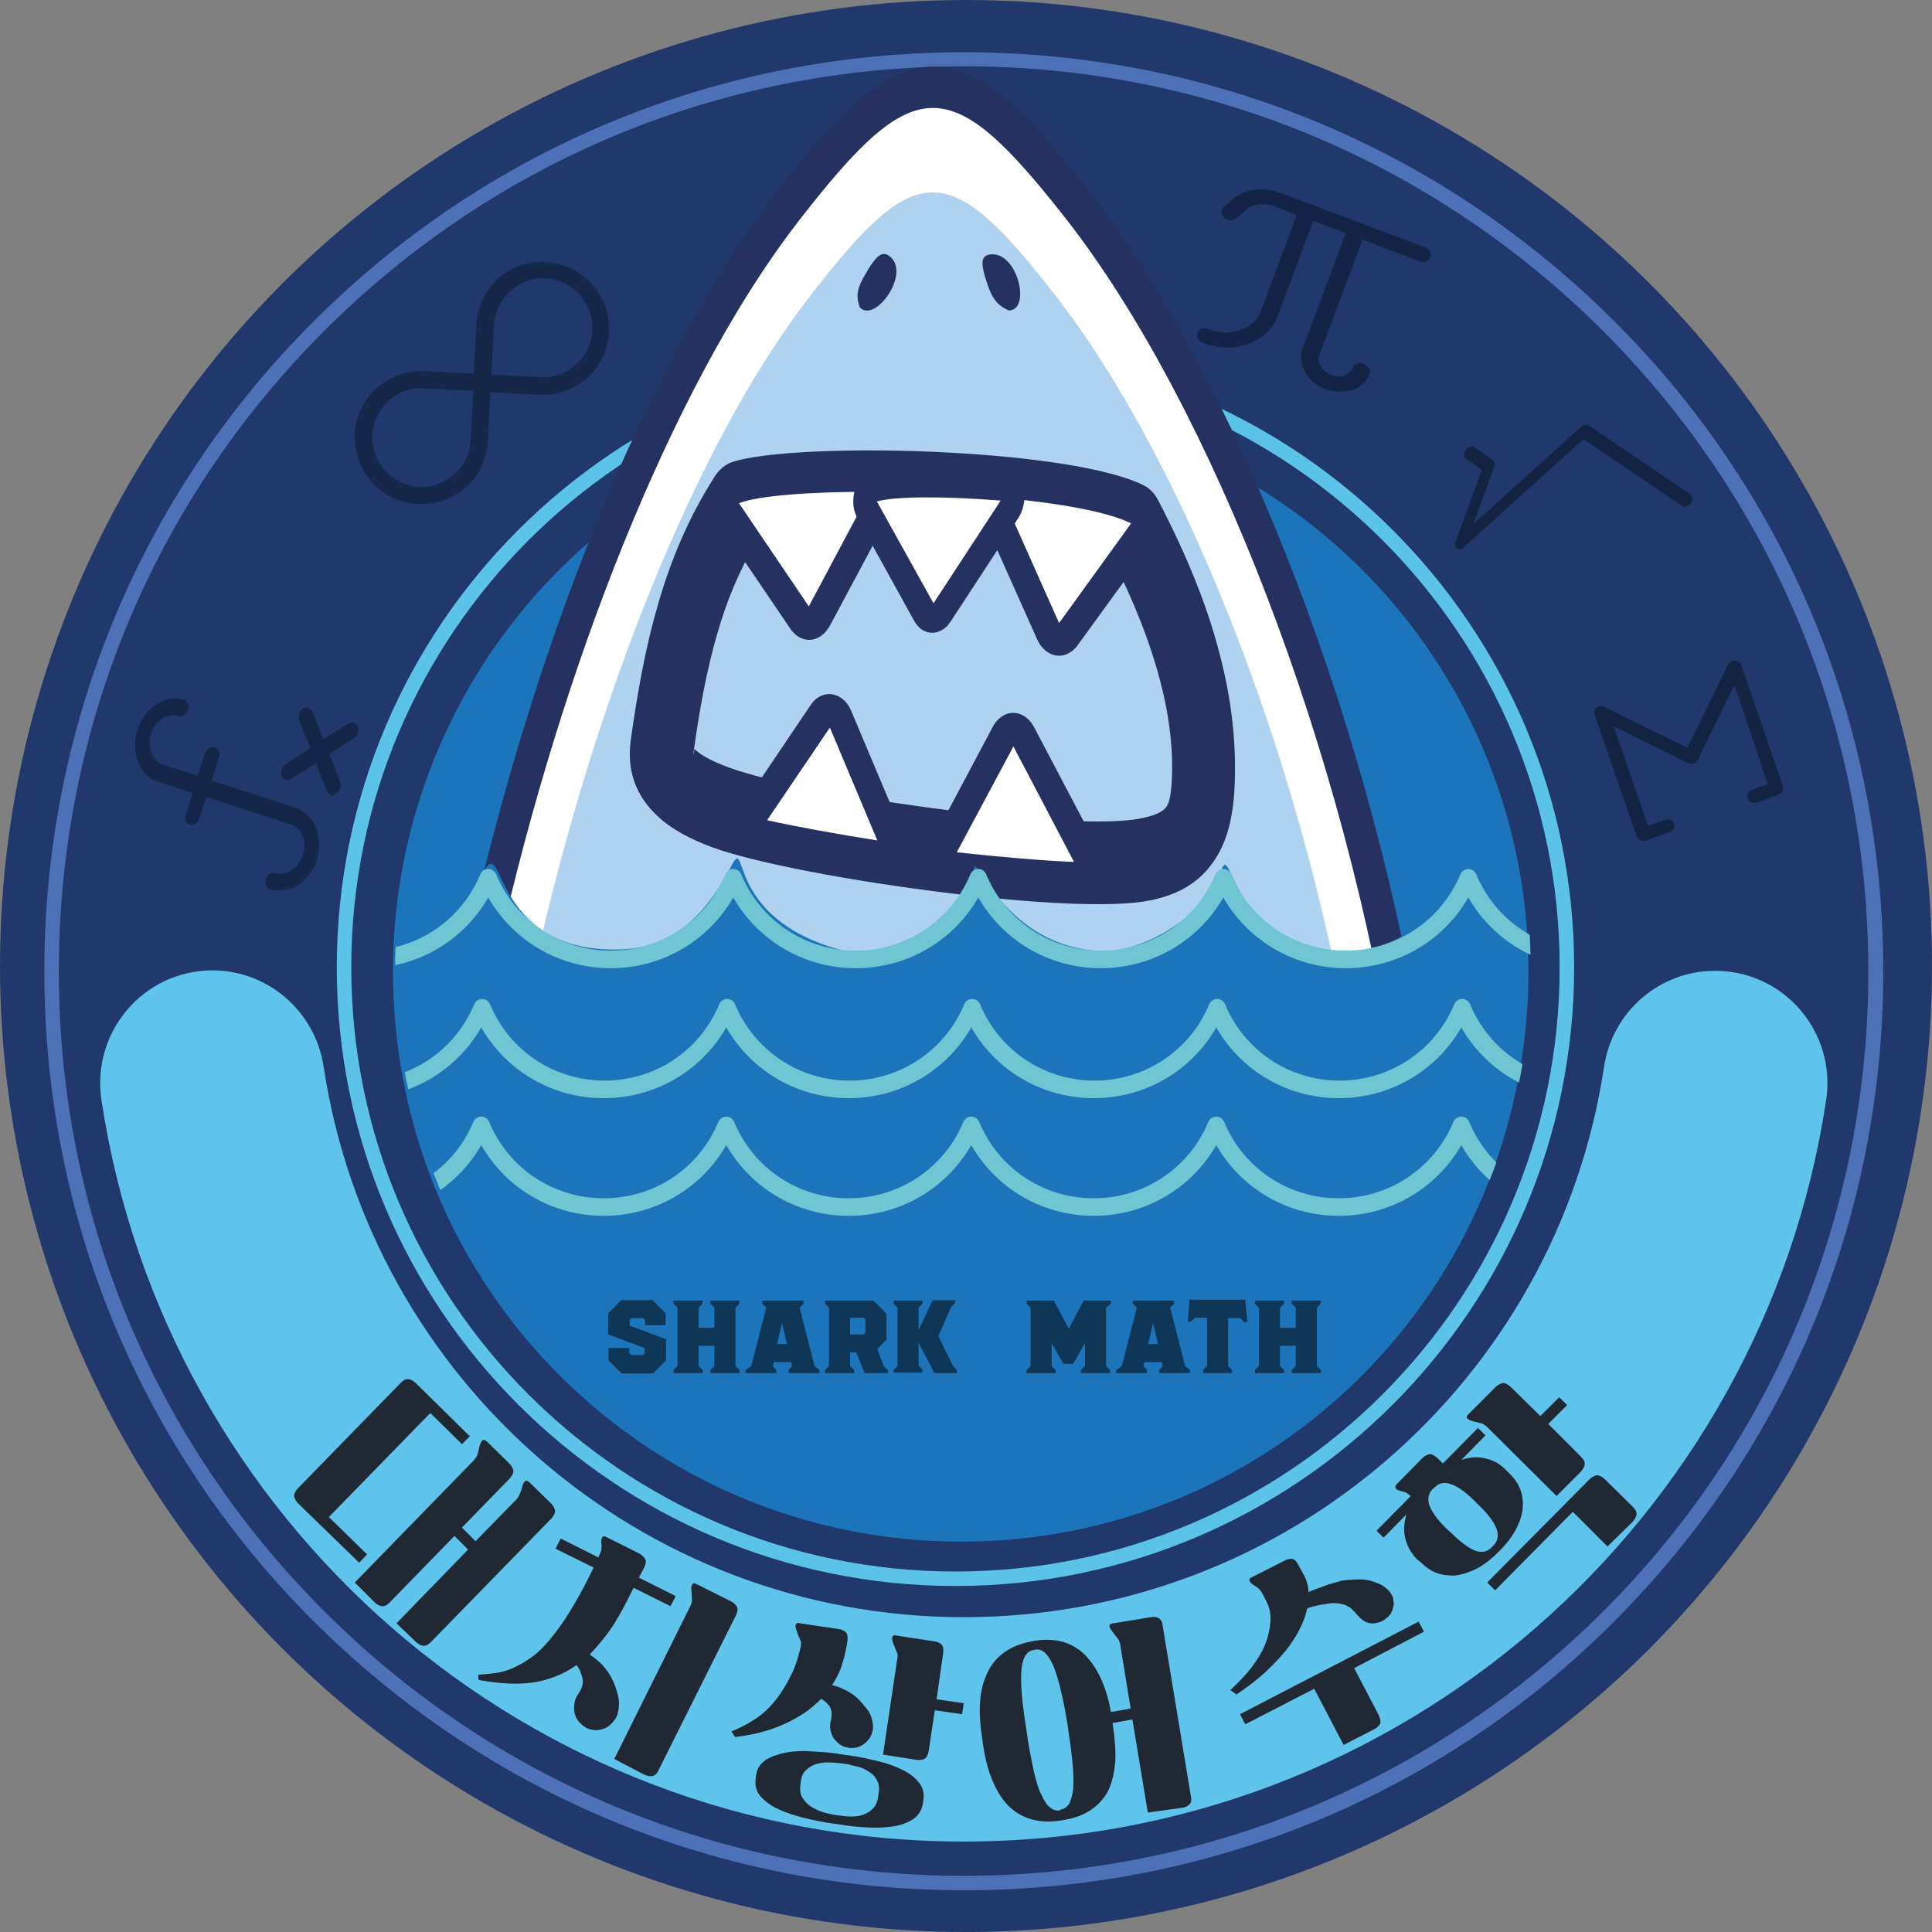 <?xml version="1.0" encoding="utf-8"?>
<!-- Generator: Adobe Illustrator 27.9.0, SVG Export Plug-In . SVG Version: 6.00 Build 0)  -->
<svg version="1.1" id="Layer_1" xmlns="http://www.w3.org/2000/svg" xmlns:xlink="http://www.w3.org/1999/xlink" x="0px" y="0px"
	 width="44px" height="44px" viewBox="0 0 44 44" style="enable-background:new 0 0 44 44;" xml:space="preserve">
<rect x="0" y="0" width="44" height="44" fill="#808080" stroke="none"/>
<style type="text/css">
	.st0{fill:#20386B;}
	.st1{fill:#1C75BB;}
	.st2{fill:#5FC4EB;}
	.st3{fill:#5CC3E8;}
	.st4{fill:#4C71B6;}
	.st5{fill:#202834;}
	.st6{opacity:0.32;}
	.st7{fill:#000001;}
	.st8{opacity:0.31;}
	.st9{opacity:0.35;}
	.st10{opacity:0.38;}
	.st11{fill:#253161;}
	.st12{fill-rule:evenodd;clip-rule:evenodd;fill:#FFFFFF;}
	.st13{fill-rule:evenodd;clip-rule:evenodd;fill:#AED2EF;}
	.st14{fill-rule:evenodd;clip-rule:evenodd;fill:#253161;}
	.st15{clip-path:url(#SVGID_00000110456571076833951480000014714718244569717396_);}
	.st16{fill:#6FC5D1;}
	.st17{clip-path:url(#SVGID_00000068644233920466509450000007110276737995007919_);}
	.st18{opacity:0.54;}
</style>
<g>
	<g>
		<circle class="st0" cx="22" cy="22" r="22"/>
	</g>
	<g>
		<circle class="st1" cx="21.88" cy="22.12" r="12.93"/>
	</g>
	<g>
		<path class="st2" d="M39.06,22.11c-1.27,0-2.34,0.93-2.53,2.19c-1.07,7.1-7.19,12.53-14.58,12.53S8.44,31.39,7.37,24.29
			c-0.19-1.25-1.26-2.19-2.53-2.19l0,0c-1.57,0-2.76,1.4-2.53,2.95c1.44,9.56,9.68,16.89,19.64,16.89s18.2-7.33,19.64-16.89
			C41.82,23.5,40.63,22.11,39.06,22.11L39.06,22.11z"/>
	</g>
	<g>
		<g>
			<path class="st3" d="M21.76,36.12c-7.77,0-14.09-6.32-14.09-14.09S13.99,7.94,21.76,7.94s14.09,6.32,14.09,14.09
				S29.53,36.12,21.76,36.12z M21.76,8.27c-7.58,0-13.76,6.17-13.76,13.76s6.17,13.76,13.76,13.76s13.76-6.17,13.76-13.76
				S29.35,8.27,21.76,8.27z"/>
		</g>
	</g>
	<g>
		<g>
			<path class="st4" d="M21.95,43.05c-5.59,0-10.85-2.18-14.81-6.13s-6.13-9.21-6.13-14.8S3.19,11.27,7.14,7.32
				s9.21-6.13,14.81-6.13S32.8,3.36,36.76,7.31s6.13,9.21,6.13,14.81s-2.18,10.85-6.13,14.81S27.54,43.05,21.95,43.05z M21.95,1.51
				c-5.51,0-10.68,2.14-14.57,6.03c-3.89,3.89-6.04,9.07-6.04,14.58S3.49,32.8,7.38,36.69c3.89,3.89,9.07,6.03,14.57,6.03
				s10.68-2.15,14.57-6.03c3.89-3.89,6.03-9.07,6.03-14.57c0-5.51-2.15-10.68-6.03-14.57C32.63,3.66,27.46,1.51,21.95,1.51z"/>
		</g>
	</g>
	<g>
		<path class="st5" d="M9.12,31.5c0.07-0.07,0.13-0.1,0.19-0.09c0.06,0.01,0.1,0.04,0.15,0.08l1.24,1.22l-0.18,0.18L9.8,32.18
			l-2.31,2.37l0.87,0.85l-0.18,0.19l-1.39-1.35c-0.04-0.04-0.07-0.09-0.09-0.15c-0.01-0.06,0.02-0.12,0.08-0.19L9.12,31.5z
			 M8.08,36.04l2.68-2.75c0.06-0.06,0.09-0.11,0.11-0.15c0.01-0.05,0.03-0.1,0.04-0.16c0.02-0.08,0.04-0.14,0.07-0.17
			c0.03-0.03,0.06-0.02,0.11,0.02l0.51,0.5c0.04,0.04,0.07,0.09,0.09,0.15c0.01,0.06-0.02,0.12-0.08,0.19l-1.09,1.12l0.31,0.31
			l0.87-0.89c0.06-0.06,0.1-0.1,0.12-0.15c0.02-0.04,0.04-0.09,0.06-0.15c0.02-0.08,0.04-0.14,0.07-0.17
			c0.03-0.03,0.06-0.02,0.11,0.02l0.49,0.48c0.04,0.04,0.07,0.09,0.09,0.15c0.01,0.06-0.02,0.12-0.08,0.19l-2.74,2.81
			c-0.07,0.07-0.13,0.1-0.19,0.09s-0.1-0.04-0.15-0.08l-0.45-0.43l1.63-1.68l-0.31-0.31l-1.47,1.51c-0.07,0.07-0.13,0.1-0.19,0.09
			c-0.06-0.01-0.1-0.04-0.15-0.08L8.08,36.04z"/>
		<path class="st5" d="M13.63,35.47l0.01-0.03c0.02-0.05,0.04-0.09,0.05-0.12c0.01-0.03,0.01-0.07,0.01-0.12
			c-0.01-0.08-0.01-0.14,0.01-0.18c0.02-0.04,0.06-0.04,0.11-0.01l0.74,0.37c0.05,0.03,0.1,0.07,0.13,0.12
			c0.03,0.05,0.02,0.12-0.02,0.2l-0.12,0.23l0.84,0.42l-0.12,0.23l-0.84-0.42l-0.13,0.26c-0.14,0.27-0.27,0.51-0.42,0.72
			c-0.14,0.2-0.3,0.38-0.45,0.54c0.09,0.06,0.19,0.14,0.29,0.24c0.09,0.1,0.17,0.21,0.23,0.34c0.06,0.12,0.1,0.25,0.13,0.38
			c0.03,0.13,0.02,0.27-0.02,0.41c-0.03,0.08-0.08,0.15-0.14,0.21s-0.13,0.1-0.2,0.12c-0.07,0.02-0.13,0.03-0.19,0.02
			c-0.07-0.01-0.13-0.02-0.18-0.05s-0.1-0.07-0.15-0.12c-0.04-0.05-0.08-0.1-0.1-0.17c-0.03-0.08-0.03-0.17-0.02-0.25
			c0.01-0.09,0.04-0.16,0.09-0.23c0.04-0.06,0.07-0.12,0.09-0.19c0.02-0.07,0.02-0.14-0.01-0.23c-0.01-0.03-0.03-0.07-0.04-0.11
			c-0.02-0.04-0.04-0.08-0.08-0.13c-0.31,0.22-0.65,0.35-1.01,0.4s-0.77,0.02-1.22-0.06l-0.01-0.12c0.14-0.01,0.27-0.02,0.41-0.04
			c0.13-0.02,0.27-0.06,0.4-0.12c0.13-0.06,0.27-0.14,0.41-0.24c0.14-0.1,0.28-0.24,0.42-0.41c0.14-0.17,0.29-0.37,0.43-0.6
			s0.31-0.52,0.47-0.85l0.09-0.18l-0.87-0.43l0.12-0.23L13.63,35.47z M13.99,40.06l1.71-3.44c0.04-0.07,0.06-0.13,0.06-0.18
			c0-0.05-0.01-0.1-0.01-0.17c-0.01-0.08-0.01-0.14,0.01-0.18c0.02-0.04,0.06-0.04,0.11-0.01l0.78,0.39
			c0.06,0.03,0.1,0.07,0.13,0.12c0.03,0.05,0.02,0.12-0.02,0.2L15,40.31c-0.04,0.09-0.09,0.13-0.15,0.14
			c-0.06,0.01-0.11-0.01-0.17-0.03L13.99,40.06z"/>
		<path class="st5" d="M19.28,37.49c-0.03,0.17-0.07,0.32-0.12,0.47c-0.05,0.15-0.13,0.29-0.21,0.42c0.09,0.02,0.19,0.05,0.28,0.1
			c0.09,0.04,0.19,0.1,0.27,0.17c0.09,0.08,0.17,0.18,0.25,0.28c0.08,0.1,0.12,0.23,0.13,0.36c0.01,0.08-0.01,0.16-0.04,0.23
			c-0.03,0.07-0.08,0.13-0.14,0.18c-0.05,0.04-0.1,0.07-0.16,0.09c-0.06,0.02-0.12,0.02-0.18,0.02c-0.06-0.01-0.12-0.02-0.18-0.05
			c-0.06-0.03-0.1-0.07-0.15-0.12c-0.06-0.06-0.09-0.13-0.11-0.21c-0.02-0.08-0.02-0.16,0-0.24c0.02-0.06,0.02-0.13,0.02-0.19
			c-0.01-0.07-0.03-0.13-0.09-0.19c-0.04-0.05-0.09-0.09-0.15-0.12c-0.23,0.24-0.5,0.42-0.83,0.57c-0.33,0.15-0.7,0.25-1.13,0.3
			l-0.08-0.13c0.23-0.09,0.45-0.21,0.65-0.36c0.2-0.15,0.38-0.36,0.54-0.62c0.04-0.06,0.07-0.12,0.11-0.19
			c0.03-0.07,0.07-0.13,0.1-0.2c0.03-0.07,0.06-0.15,0.09-0.24c0.03-0.09,0.05-0.18,0.08-0.29c0.02-0.08,0.02-0.14-0.01-0.19
			c-0.02-0.04-0.04-0.1-0.06-0.15c-0.03-0.08-0.05-0.14-0.04-0.18c0.01-0.04,0.04-0.06,0.1-0.04l0.88,0.13
			c0.06,0.01,0.12,0.03,0.16,0.07c0.04,0.04,0.05,0.1,0.04,0.2L19.28,37.49z M21.02,41.06c-0.02,0.15-0.09,0.27-0.21,0.36
			c-0.12,0.08-0.26,0.14-0.44,0.17c-0.18,0.03-0.37,0.04-0.59,0.03s-0.44-0.03-0.66-0.07l-0.15-0.02c-0.23-0.03-0.45-0.08-0.67-0.13
			c-0.22-0.06-0.41-0.12-0.58-0.2c-0.17-0.08-0.3-0.18-0.4-0.29c-0.1-0.12-0.13-0.25-0.11-0.4l0.01-0.08
			c0.02-0.15,0.09-0.26,0.22-0.35c0.13-0.08,0.28-0.13,0.47-0.17c0.19-0.03,0.39-0.04,0.62-0.02c0.23,0.01,0.45,0.03,0.67,0.07
			l0.15,0.02c0.23,0.03,0.44,0.08,0.65,0.13c0.21,0.05,0.4,0.12,0.56,0.2c0.16,0.08,0.29,0.18,0.37,0.29
			c0.09,0.11,0.12,0.24,0.1,0.39L21.02,41.06z M18.23,40.65c-0.02,0.12,0,0.22,0.05,0.3c0.05,0.08,0.12,0.15,0.2,0.2
			c0.08,0.05,0.17,0.09,0.26,0.12c0.09,0.03,0.18,0.04,0.25,0.06l0.15,0.02c0.08,0.01,0.16,0.02,0.25,0.02
			c0.09,0,0.18-0.01,0.26-0.04c0.09-0.03,0.16-0.07,0.23-0.14c0.07-0.07,0.1-0.15,0.12-0.27l0.01-0.08c0.02-0.12,0.01-0.21-0.04-0.3
			c-0.04-0.08-0.1-0.14-0.18-0.19s-0.15-0.09-0.24-0.11c-0.09-0.02-0.17-0.04-0.24-0.06l-0.15-0.02c-0.08-0.01-0.16-0.02-0.26-0.02
			c-0.1-0.01-0.2,0.01-0.29,0.03c-0.09,0.02-0.17,0.07-0.24,0.13c-0.07,0.06-0.12,0.15-0.13,0.27L18.23,40.65z M20.11,39.96
			l0.32-2.15c0.02-0.08,0.02-0.14-0.01-0.19c-0.02-0.04-0.04-0.1-0.06-0.15c-0.03-0.08-0.05-0.14-0.04-0.18
			c0.01-0.04,0.04-0.06,0.1-0.04l0.86,0.13c0.06,0.01,0.12,0.03,0.16,0.07c0.04,0.04,0.05,0.1,0.04,0.2l-0.15,1.05l0.62,0.09
			l-0.04,0.25l-0.62-0.09l-0.14,0.93c-0.02,0.1-0.05,0.15-0.1,0.18c-0.05,0.02-0.11,0.03-0.17,0.02L20.11,39.96z"/>
		<path class="st5" d="M26.14,41.28l-0.35-2.12l-0.45,0.08v0.02c0.05,0.31,0.07,0.59,0.06,0.85c-0.02,0.25-0.07,0.47-0.15,0.65
			c-0.09,0.18-0.22,0.33-0.39,0.45c-0.17,0.12-0.39,0.2-0.64,0.24l-0.05,0.01c-0.26,0.04-0.49,0.03-0.69-0.03
			c-0.2-0.06-0.37-0.16-0.51-0.3c-0.14-0.14-0.26-0.33-0.36-0.56s-0.17-0.5-0.22-0.82l-0.02-0.15c-0.1-0.63-0.07-1.13,0.12-1.51
			c0.18-0.38,0.52-0.62,1.01-0.71l0.05-0.01c0.48-0.08,0.86,0.03,1.15,0.31c0.29,0.29,0.5,0.73,0.6,1.31l0.45-0.08l-0.23-1.41
			c-0.01-0.08-0.03-0.14-0.06-0.18c-0.03-0.04-0.07-0.08-0.1-0.13c-0.06-0.07-0.09-0.12-0.09-0.15c-0.01-0.04,0.02-0.06,0.08-0.07
			l0.86-0.14c0.06-0.01,0.12-0.01,0.17,0.02c0.05,0.02,0.09,0.08,0.1,0.18l0.64,3.87c0.02,0.1,0.01,0.17-0.04,0.2
			c-0.04,0.04-0.09,0.06-0.15,0.07L26.14,41.28z M24.16,41.21c0.08-0.01,0.14-0.06,0.19-0.13c0.04-0.08,0.07-0.19,0.09-0.33
			c0.01-0.15,0.01-0.33-0.01-0.55c-0.02-0.22-0.05-0.48-0.1-0.79l-0.02-0.15c-0.1-0.61-0.21-1.05-0.32-1.32
			c-0.12-0.27-0.25-0.4-0.41-0.37l-0.05,0.01c-0.16,0.03-0.25,0.19-0.27,0.48c-0.02,0.3,0.02,0.75,0.12,1.36l0.02,0.15
			c0.05,0.31,0.1,0.57,0.15,0.79c0.05,0.21,0.1,0.39,0.17,0.52c0.06,0.13,0.12,0.23,0.19,0.28c0.07,0.06,0.14,0.08,0.23,0.07
			L24.16,41.21z"/>
		<path class="st5" d="M30.55,36c0.14-0.02,0.28-0.03,0.43-0.03c0.15,0,0.29,0.04,0.43,0.1c0.04,0.02,0.08,0.04,0.12,0.07
			c0.04,0.03,0.07,0.06,0.1,0.09c0.03,0.03,0.05,0.07,0.07,0.1c0.02,0.03,0.03,0.07,0.03,0.1c0.01,0.06,0.02,0.11,0,0.17
			c-0.01,0.06-0.04,0.12-0.07,0.17c-0.04,0.05-0.09,0.09-0.15,0.13c-0.06,0.04-0.13,0.06-0.22,0.07c-0.09,0.01-0.18-0.02-0.25-0.07
			s-0.14-0.13-0.21-0.21c-0.02-0.02-0.04-0.04-0.07-0.07c-0.03-0.02-0.07-0.04-0.11-0.06s-0.09-0.03-0.14-0.04
			c-0.06-0.01-0.11-0.01-0.18-0.01c-0.07,0.01-0.16,0.02-0.26,0.04c-0.1,0.02-0.2,0.04-0.3,0.08c-0.03,0.14-0.08,0.29-0.15,0.43
			c-0.07,0.15-0.16,0.29-0.26,0.43c-0.14,0.19-0.32,0.38-0.52,0.57c-0.2,0.19-0.43,0.36-0.68,0.53l-0.14-0.1
			c0.18-0.17,0.34-0.33,0.47-0.5c0.13-0.17,0.24-0.34,0.31-0.51c0.07-0.16,0.11-0.33,0.13-0.51c0.02-0.18-0.01-0.34-0.08-0.48
			l-0.07-0.14c-0.03-0.06-0.05-0.1-0.08-0.13c-0.02-0.03-0.05-0.06-0.1-0.09c-0.07-0.04-0.12-0.08-0.14-0.12
			c-0.02-0.03,0-0.07,0.05-0.09l0.75-0.38c0.05-0.03,0.11-0.04,0.16-0.04c0.06,0.01,0.1,0.05,0.15,0.14l0.13,0.24
			c0.03,0.06,0.06,0.12,0.07,0.18c0.02,0.07,0.03,0.13,0.03,0.2c0.1-0.05,0.23-0.09,0.36-0.14C30.29,36.07,30.42,36.04,30.55,36z
			 M32.31,36.93l0.12,0.23l-1.59,0.83l0.56,1.07c0.04,0.09,0.05,0.15,0.03,0.2c-0.03,0.05-0.07,0.09-0.13,0.12l-0.7,0.36l-0.67-1.28
			l-1.57,0.81l-0.12-0.23L32.31,36.93z"/>
		<path class="st5" d="M32.27,35.51c-0.13-0.13-0.21-0.28-0.26-0.45c-0.05-0.18-0.04-0.36,0.02-0.57l-0.52,0.53l-0.16-0.16
			l0.78-0.79c-0.03-0.02-0.06-0.04-0.08-0.06c-0.02-0.02-0.06-0.03-0.1-0.04c-0.08-0.02-0.14-0.04-0.16-0.07s-0.02-0.06,0.02-0.1
			l0.58-0.59c0.04-0.04,0.09-0.07,0.15-0.09c0.06-0.01,0.12,0.02,0.19,0.08l0.13,0.13l0.8-0.81l0.17,0.17l-0.55,0.56
			c0.2-0.07,0.39-0.08,0.57-0.03c0.18,0.04,0.32,0.13,0.45,0.26l0.09,0.09c0.1,0.1,0.18,0.21,0.23,0.34
			c0.05,0.13,0.07,0.27,0.06,0.42c-0.01,0.15-0.06,0.31-0.14,0.47c-0.08,0.16-0.21,0.34-0.38,0.51l-0.04,0.04
			c-0.17,0.17-0.34,0.3-0.5,0.38c-0.16,0.08-0.32,0.13-0.47,0.15c-0.15,0.01-0.29-0.01-0.42-0.05c-0.13-0.05-0.25-0.13-0.35-0.23
			L32.27,35.51z M33.05,34.91c0.2,0.2,0.39,0.34,0.53,0.4c0.15,0.06,0.28,0.04,0.39-0.07l0.04-0.04c0.1-0.1,0.13-0.24,0.07-0.39
			c-0.06-0.15-0.19-0.33-0.4-0.53l-0.09-0.09c-0.2-0.2-0.37-0.32-0.52-0.38c-0.15-0.06-0.28-0.05-0.38,0.05l-0.06,0.05
			c-0.1,0.1-0.13,0.24-0.07,0.39c0.06,0.15,0.19,0.33,0.4,0.53L33.05,34.91z M35.45,34.07l-1.55-1.54c-0.06-0.06-0.11-0.1-0.15-0.11
			c-0.05-0.01-0.1-0.03-0.16-0.04c-0.08-0.02-0.14-0.04-0.17-0.07s-0.02-0.06,0.02-0.1l0.62-0.62c0.04-0.04,0.09-0.07,0.15-0.09
			c0.06-0.01,0.12,0.02,0.19,0.08l0.68,0.67l0.43-0.43l0.18,0.18l-0.43,0.43L36,33.17c0.07,0.07,0.1,0.13,0.09,0.19
			c-0.01,0.05-0.04,0.1-0.08,0.15L35.45,34.07z M36.61,35.22l-0.79-0.79l-1.77,1.79l-0.18-0.18l2.33-2.35
			c0.04-0.04,0.09-0.07,0.15-0.09c0.05-0.01,0.12,0.02,0.19,0.08l0.64,0.63c0.07,0.07,0.1,0.13,0.09,0.19
			c-0.01,0.05-0.04,0.1-0.08,0.15L36.61,35.22z"/>
	</g>
	<g class="st6">
		<g>
			<path class="st7" d="M3.17,16.61c-0.17,0.5,0.03,1.02,0.44,1.15l0.81,0.26l-0.17,0.51c-0.03,0.09,0.01,0.19,0.08,0.21
				c0.08,0.02,0.16-0.03,0.19-0.12l0.17-0.51l1.94,0.63c0.26,0.08,0.38,0.41,0.28,0.73s-0.4,0.51-0.65,0.42
				c-0.08-0.02-0.16,0.03-0.19,0.12c-0.03,0.09,0.01,0.19,0.08,0.21c0.41,0.13,0.87-0.17,1.03-0.67s-0.03-1.02-0.44-1.15l-1.94-0.63
				l0.18-0.53c0.03-0.09-0.01-0.19-0.08-0.21c-0.08-0.02-0.16,0.03-0.19,0.12l-0.18,0.53l-0.81-0.26c-0.26-0.08-0.38-0.41-0.28-0.73
				s0.4-0.51,0.65-0.42c0.08,0.02,0.16-0.03,0.19-0.12c0.03-0.09-0.01-0.19-0.08-0.21C3.8,15.81,3.34,16.11,3.17,16.61z"/>
			<path class="st7" d="M6.36,20.28c-0.07,0-0.14-0.01-0.21-0.03c-0.04-0.02-0.08-0.04-0.09-0.09c-0.02-0.04-0.02-0.09,0-0.14
				c0.03-0.1,0.13-0.16,0.21-0.14c0.12,0.04,0.25,0.02,0.37-0.06s0.21-0.2,0.26-0.35c0.05-0.15,0.05-0.3-0.01-0.43
				c-0.05-0.13-0.14-0.23-0.26-0.26l-1.93-0.63l-0.16,0.49c-0.02,0.05-0.05,0.09-0.09,0.12c-0.04,0.03-0.09,0.03-0.13,0.02
				c-0.04-0.02-0.08-0.04-0.09-0.09c-0.02-0.04-0.02-0.09,0-0.14l0.16-0.49l-0.8-0.26c-0.42-0.14-0.62-0.67-0.46-1.18l0,0
				c0.08-0.25,0.24-0.45,0.43-0.58c0.2-0.13,0.42-0.16,0.63-0.1c0.04,0.02,0.08,0.04,0.09,0.09c0.02,0.04,0.02,0.09,0,0.14
				c-0.02,0.05-0.05,0.09-0.09,0.12c-0.04,0.03-0.09,0.03-0.13,0.02c-0.25-0.08-0.53,0.1-0.63,0.41c-0.05,0.15-0.05,0.3,0.01,0.43
				c0.05,0.13,0.14,0.23,0.26,0.26l0.8,0.26l0.17-0.51c0.02-0.05,0.05-0.09,0.09-0.12c0.04-0.03,0.09-0.03,0.13-0.02
				c0.09,0.03,0.13,0.13,0.09,0.24l-0.16,0.52l1.93,0.63c0.2,0.07,0.36,0.23,0.45,0.45c0.08,0.22,0.09,0.48,0.01,0.73
				c-0.08,0.25-0.24,0.45-0.43,0.58C6.65,20.24,6.5,20.28,6.36,20.28z M6.24,19.91c-0.06,0-0.12,0.04-0.14,0.12
				c-0.01,0.04-0.01,0.08,0,0.12c0.01,0.03,0.04,0.06,0.07,0.07c0.19,0.06,0.4,0.03,0.59-0.09C6.95,20,7.1,19.8,7.18,19.56
				c0.08-0.24,0.08-0.48-0.01-0.7c-0.08-0.21-0.23-0.36-0.42-0.42l-1.96-0.65l0.18-0.55c0.03-0.08-0.01-0.16-0.07-0.19
				c-0.03-0.01-0.06-0.01-0.09,0.02c-0.03,0.02-0.06,0.06-0.07,0.09l-0.18,0.55l-0.83-0.27c-0.13-0.04-0.23-0.14-0.29-0.29
				c-0.06-0.14-0.06-0.3-0.01-0.46c0.1-0.32,0.41-0.52,0.68-0.43c0.03,0.01,0.07,0.01,0.09-0.02c0.03-0.02,0.06-0.06,0.07-0.09
				c0.01-0.04,0.01-0.08,0-0.12c-0.01-0.03-0.04-0.06-0.07-0.07c-0.19-0.06-0.4-0.03-0.59,0.09c-0.19,0.12-0.34,0.32-0.42,0.56l0,0
				c-0.16,0.49,0.03,1,0.43,1.12l0.84,0.27l-0.17,0.53c-0.01,0.04-0.01,0.08,0,0.12c0.01,0.03,0.04,0.06,0.07,0.07
				c0.03,0.01,0.07,0.01,0.09-0.02c0.03-0.02,0.06-0.05,0.07-0.09l0.17-0.53l1.96,0.64c0.13,0.04,0.23,0.14,0.29,0.29
				c0.06,0.14,0.06,0.3,0.01,0.46s-0.15,0.29-0.28,0.37c-0.13,0.08-0.27,0.1-0.4,0.06C6.25,19.91,6.24,19.91,6.24,19.91z"/>
		</g>
		<g>
			<path class="st7" d="M7.35,16.87L7.1,16.21c-0.03-0.08-0.12-0.11-0.19-0.06c-0.08,0.05-0.11,0.15-0.08,0.24l0.25,0.65L6.5,17.42
				c-0.08,0.05-0.11,0.15-0.08,0.24c0.03,0.08,0.12,0.11,0.19,0.06l0.59-0.38L7.45,18c0.03,0.08,0.12,0.11,0.19,0.06
				c0.04-0.02,0.07-0.06,0.08-0.1c0.02-0.04,0.02-0.09,0-0.13l-0.25-0.65l0.59-0.38c0.04-0.02,0.07-0.06,0.08-0.1
				c0.02-0.04,0.02-0.09,0-0.13c-0.03-0.08-0.12-0.11-0.19-0.06L7.35,16.87z"/>
			<path class="st7" d="M7.57,18.11c-0.02,0-0.03,0-0.04-0.01c-0.04-0.02-0.08-0.04-0.09-0.09l-0.24-0.63l-0.57,0.36
				c-0.04,0.03-0.09,0.03-0.13,0.02c-0.04-0.02-0.08-0.04-0.09-0.09c-0.03-0.09,0.01-0.21,0.09-0.26l0.57-0.37L6.81,16.4
				c-0.03-0.09,0.01-0.21,0.09-0.26c0.04-0.03,0.09-0.03,0.13-0.02c0.04,0.02,0.08,0.04,0.09,0.09l0.24,0.63l0.57-0.36
				c0.04-0.03,0.09-0.03,0.13-0.02c0.04,0.02,0.08,0.04,0.09,0.09c0.02,0.04,0.02,0.09,0,0.14c-0.02,0.05-0.05,0.09-0.09,0.12
				L7.5,17.17l0.25,0.64c0.02,0.04,0.02,0.09,0,0.14s-0.05,0.09-0.09,0.12C7.63,18.1,7.6,18.11,7.57,18.11z M7.21,17.32L7.47,18
				c0.01,0.03,0.04,0.06,0.07,0.07c0.03,0.01,0.07,0.01,0.09-0.02C7.66,18.03,7.68,18,7.7,17.96c0.01-0.04,0.01-0.08,0-0.12
				l-0.26-0.67l0.6-0.39c0.03-0.02,0.05-0.06,0.07-0.09c0.01-0.04,0.01-0.08,0-0.12c-0.01-0.03-0.04-0.06-0.07-0.07
				c-0.03-0.01-0.07-0.01-0.09,0.02l-0.61,0.39l-0.26-0.68c-0.01-0.03-0.04-0.06-0.07-0.07c-0.03-0.01-0.07-0.01-0.09,0.02
				c-0.07,0.04-0.1,0.14-0.07,0.21l0.26,0.67l-0.6,0.39c-0.07,0.04-0.1,0.14-0.07,0.21c0.01,0.03,0.04,0.06,0.07,0.07
				c0.03,0.01,0.07,0.01,0.09-0.02L7.21,17.32z"/>
		</g>
	</g>
	<g class="st8">
		<path class="st7" d="M12.44,5.98c-0.4-0.02-0.78,0.12-1.08,0.38C11.07,6.63,10.89,7,10.87,7.4l-0.06,1.14L9.67,8.48
			C8.85,8.43,8.15,9.07,8.11,9.89c-0.04,0.82,0.59,1.52,1.41,1.57c0.41,0.02,0.79-0.13,1.08-0.39s0.47-0.62,0.49-1.03l0.06-1.14
			l1.14,0.06c0.4,0.02,0.78-0.12,1.08-0.38c0.3-0.27,0.47-0.63,0.49-1.03C13.9,6.73,13.27,6.02,12.44,5.98z M10.74,10.03
			c-0.03,0.63-0.57,1.11-1.2,1.08c-0.63-0.03-1.11-0.57-1.08-1.2c0.02-0.31,0.16-0.59,0.37-0.79c0.21-0.2,0.51-0.31,0.82-0.29
			l1.14,0.06L10.74,10.03z M13.5,7.53c-0.02,0.3-0.15,0.58-0.37,0.79c-0.23,0.2-0.52,0.31-0.82,0.29l-1.14-0.06l0.06-1.14
			c0.02-0.3,0.15-0.58,0.37-0.79c0.23-0.2,0.52-0.31,0.83-0.29C13.05,6.36,13.54,6.9,13.5,7.53z"/>
		<path class="st7" d="M9.6,11.48c-0.03,0-0.06,0-0.08,0c-0.84-0.04-1.47-0.75-1.44-1.59c0.04-0.84,0.75-1.47,1.59-1.44l1.12,0.06
			l0.06-1.12c0.02-0.4,0.2-0.78,0.49-1.04c0.3-0.27,0.69-0.41,1.09-0.38c0.4,0.02,0.78,0.2,1.05,0.5s0.41,0.69,0.39,1.09
			c-0.02,0.4-0.2,0.78-0.49,1.04c-0.3,0.27-0.69,0.41-1.09,0.39l-1.12-0.06l-0.06,1.12c-0.02,0.4-0.2,0.78-0.5,1.05
			C10.33,11.34,9.98,11.48,9.6,11.48z M9.6,8.49c-0.78,0-1.43,0.61-1.47,1.4c-0.04,0.81,0.58,1.51,1.4,1.55
			c0.39,0.02,0.77-0.12,1.06-0.38c0.29-0.26,0.47-0.63,0.48-1.02l0.06-1.16l1.16,0.06c0.4,0.02,0.77-0.12,1.06-0.38
			c0.29-0.26,0.46-0.63,0.48-1.02c0.02-0.39-0.12-0.77-0.38-1.06c-0.26-0.29-0.63-0.47-1.02-0.48l0,0
			c-0.39-0.02-0.77,0.12-1.06,0.38C11.09,6.64,10.92,7,10.9,7.39l-0.06,1.16L9.67,8.49C9.65,8.49,9.62,8.49,9.6,8.49z M9.6,11.13
			c-0.02,0-0.04,0-0.06,0c-0.64-0.03-1.13-0.58-1.1-1.22C8.46,9.6,8.6,9.32,8.82,9.11c0.23-0.21,0.53-0.31,0.84-0.3l1.16,0.06
			l-0.06,1.16h-0.02h0.02c-0.02,0.31-0.15,0.59-0.38,0.8C10.16,11.02,9.89,11.13,9.6,11.13z M9.6,8.84c-0.28,0-0.54,0.1-0.75,0.29
			C8.63,9.33,8.5,9.61,8.48,9.91c-0.03,0.62,0.45,1.14,1.06,1.18c0.3,0.02,0.58-0.09,0.81-0.29c0.22-0.2,0.35-0.47,0.37-0.78
			l0.06-1.12L9.66,8.85C9.64,8.84,9.62,8.84,9.6,8.84z M12.36,8.63c-0.02,0-0.04,0-0.06,0l-1.16-0.06l0.06-1.16
			c0.02-0.31,0.15-0.59,0.38-0.8c0.23-0.21,0.53-0.31,0.84-0.3c0.64,0.03,1.13,0.58,1.1,1.22l0,0c-0.02,0.31-0.15,0.59-0.38,0.8
			C12.93,8.52,12.66,8.63,12.36,8.63z M11.19,8.53l1.12,0.06c0.3,0.02,0.59-0.09,0.81-0.29c0.22-0.2,0.35-0.47,0.37-0.78
			c0.03-0.62-0.45-1.14-1.06-1.18c-0.3-0.02-0.59,0.09-0.81,0.29c-0.22,0.2-0.35,0.47-0.37,0.78L11.19,8.53z"/>
	</g>
	<g class="st9">
		<path class="st7" d="M32.44,5.64l-3.3-1.24c-0.37-0.14-0.78-0.09-1.05,0.14l-0.21,0.18c-0.07,0.06-0.07,0.15,0.01,0.22
			c0.02,0.02,0.04,0.03,0.07,0.04C28.01,5,28.08,5,28.13,4.96l0.21-0.18c0.18-0.14,0.45-0.18,0.69-0.09l0.53,0.2l-0.82,2.19
			c-0.17,0.43-0.72,0.63-1.23,0.44c-0.09-0.03-0.19,0-0.22,0.08s0.02,0.17,0.12,0.2c0.7,0.26,1.45-0.01,1.67-0.6l0.82-2.19
			l0.78,0.29l-0.99,2.64c-0.13,0.34,0.09,0.74,0.5,0.9c0.4,0.15,0.84-0.01,0.97-0.35c0.03-0.08-0.02-0.17-0.12-0.2
			c-0.09-0.03-0.19,0-0.22,0.08c-0.07,0.19-0.31,0.27-0.52,0.19c-0.22-0.08-0.34-0.3-0.27-0.49l0.99-2.64l1.32,0.49
			c0.09,0.03,0.19,0,0.22-0.08C32.59,5.77,32.54,5.68,32.44,5.64z"/>
		<path class="st7" d="M30.5,8.92c-0.11,0-0.21-0.02-0.32-0.06c-0.2-0.08-0.36-0.21-0.46-0.39c-0.1-0.18-0.12-0.36-0.05-0.54
			l0.98-2.62l-0.74-0.28L29.1,7.2c-0.11,0.29-0.35,0.52-0.67,0.63c-0.32,0.12-0.69,0.11-1.03-0.02c-0.05-0.02-0.09-0.05-0.12-0.09
			c-0.02-0.04-0.03-0.09-0.01-0.14c0.02-0.04,0.05-0.08,0.1-0.09c0.04-0.02,0.1-0.02,0.15,0.01c0.51,0.19,1.05-0.01,1.2-0.43
			l0.81-2.17L29.03,4.7c-0.24-0.09-0.5-0.06-0.67,0.09l-0.21,0.18c-0.05,0.04-0.13,0.06-0.2,0.03c-0.03-0.01-0.06-0.03-0.07-0.04
			c-0.04-0.04-0.06-0.09-0.06-0.14c0-0.04,0.02-0.08,0.05-0.11l0.21-0.18c0.27-0.23,0.69-0.28,1.07-0.14l3.3,1.24
			c0.1,0.04,0.16,0.14,0.13,0.23s-0.14,0.13-0.25,0.09l-1.3-0.49l-0.98,2.62c-0.03,0.08-0.02,0.18,0.03,0.26
			c0.05,0.09,0.13,0.16,0.24,0.2c0.1,0.04,0.21,0.04,0.3,0.01s0.16-0.1,0.19-0.18c0.02-0.04,0.05-0.08,0.1-0.09
			c0.04-0.02,0.1-0.02,0.15,0.01c0.05,0.02,0.09,0.05,0.12,0.09c0.02,0.04,0.03,0.09,0.01,0.14c-0.07,0.17-0.2,0.3-0.39,0.37
			C30.7,8.9,30.6,8.92,30.5,8.92z M29.89,4.99l0.81,0.3l-1,2.66c-0.06,0.16-0.04,0.34,0.05,0.51c0.09,0.16,0.25,0.3,0.44,0.37
			s0.4,0.08,0.57,0.01c0.18-0.07,0.31-0.19,0.37-0.35c0.01-0.03,0.01-0.07-0.01-0.1c-0.02-0.03-0.05-0.06-0.09-0.08
			c-0.04-0.02-0.08-0.02-0.12,0c-0.04,0.01-0.06,0.04-0.08,0.07c-0.04,0.09-0.12,0.17-0.22,0.21c-0.1,0.04-0.22,0.03-0.33-0.01
			c-0.11-0.04-0.2-0.12-0.25-0.21c-0.05-0.1-0.07-0.2-0.03-0.3l1-2.66l1.34,0.5c0.08,0.03,0.17,0,0.19-0.07
			c0.03-0.07-0.02-0.15-0.1-0.18l-3.3-1.24c-0.36-0.14-0.77-0.08-1.03,0.13l-0.21,0.18c-0.03,0.02-0.04,0.05-0.04,0.08
			c0,0.04,0.02,0.08,0.05,0.1c0.02,0.02,0.04,0.03,0.06,0.04c0.05,0.02,0.12,0.01,0.16-0.02l0.21-0.18
			c0.18-0.15,0.46-0.19,0.71-0.09l0.55,0.21l-0.83,2.21c-0.16,0.45-0.73,0.65-1.25,0.45c-0.04-0.02-0.08-0.02-0.12,0
			c-0.04,0.01-0.06,0.04-0.08,0.07c-0.01,0.03-0.01,0.07,0.01,0.1c0.02,0.03,0.05,0.06,0.09,0.08c0.34,0.13,0.69,0.13,1,0.02
			c0.31-0.11,0.54-0.33,0.64-0.61L29.89,4.99z"/>
	</g>
	<g class="st10">
		<path class="st7" d="M33.2,12.48c-0.03-0.02-0.04-0.08-0.02-0.13l0.61-1.66l-0.38-0.26c-0.04-0.03-0.04-0.11,0-0.17
			c0.04-0.07,0.12-0.09,0.16-0.06l0.43,0.3c0.03,0.02,0.04,0.08,0.02,0.13l-0.51,1.39l2.53-2.29c0.04-0.04,0.09-0.05,0.13-0.03
			l2.33,1.58c0.04,0.03,0.04,0.11,0,0.17c-0.04,0.07-0.12,0.09-0.16,0.06l-2.27-1.54l-2.74,2.48C33.29,12.5,33.24,12.51,33.2,12.48
			L33.2,12.48z"/>
		<path class="st7" d="M33.24,12.51c-0.02,0-0.04-0.01-0.06-0.02l0,0c-0.04-0.03-0.06-0.09-0.03-0.15l0.6-1.64l-0.36-0.25
			c-0.06-0.04-0.06-0.13-0.01-0.2c0.05-0.07,0.13-0.1,0.19-0.07l0.43,0.3c0.04,0.03,0.05,0.09,0.03,0.15l-0.48,1.31l2.47-2.23
			c0.05-0.04,0.11-0.06,0.15-0.03l2.33,1.58c0.03,0.02,0.04,0.05,0.04,0.09s-0.01,0.08-0.03,0.11c-0.05,0.07-0.13,0.1-0.19,0.07
			l-2.26-1.53l-2.73,2.47C33.31,12.5,33.28,12.51,33.24,12.51z M33.21,12.46c0.03,0.02,0.07,0.01,0.1-0.02l2.76-2.49l2.29,1.55
			c0.03,0.02,0.1,0,0.13-0.06c0.02-0.03,0.03-0.06,0.03-0.09c0-0.03-0.01-0.04-0.03-0.06l-2.33-1.58c-0.03-0.02-0.07-0.01-0.1,0.02
			l-2.59,2.34l0.54-1.46c0.02-0.04,0.01-0.09-0.02-0.1l-0.43-0.3c-0.03-0.02-0.1,0-0.13,0.06c-0.04,0.06-0.04,0.12-0.01,0.14
			l0.39,0.26l-0.62,1.67C33.18,12.4,33.19,12.45,33.21,12.46L33.21,12.46z"/>
	</g>
	<g class="st10">
		<path class="st7" d="M37.3,19.04l-0.95-2.76c-0.02-0.05,0-0.11,0.04-0.14c0.04-0.04,0.1-0.04,0.15-0.02l1.92,0.94l0.94-1.92
			c0.02-0.05,0.08-0.08,0.13-0.08c0.06,0.01,0.1,0.04,0.12,0.09l0.95,2.76c0.02,0.07-0.01,0.15-0.08,0.17l-0.52,0.18
			c-0.07,0.02-0.15-0.01-0.17-0.08c-0.02-0.07,0.01-0.15,0.08-0.17l0.4-0.14l-0.8-2.33l-0.86,1.75c-0.02,0.03-0.04,0.06-0.08,0.07
			c-0.03,0.01-0.07,0.01-0.1-0.01l-1.75-0.85l0.8,2.33l0.42-0.14c0.07-0.02,0.15,0.01,0.17,0.08c0.02,0.07-0.01,0.15-0.08,0.17
			l-0.54,0.19C37.4,19.15,37.32,19.11,37.3,19.04z"/>
		<path class="st7" d="M37.42,19.15c-0.02,0-0.04-0.01-0.07-0.02c-0.04-0.02-0.07-0.05-0.08-0.09l-0.95-2.76
			c-0.02-0.06-0.01-0.13,0.04-0.16c0.05-0.04,0.12-0.05,0.17-0.02l1.9,0.93l0.93-1.9c0.03-0.06,0.08-0.09,0.15-0.09
			c0.06,0.01,0.12,0.04,0.14,0.1l0.95,2.76c0.01,0.04,0.01,0.08-0.01,0.12c-0.02,0.04-0.05,0.07-0.09,0.08L40,18.28
			c-0.04,0.01-0.08,0.01-0.12-0.01c-0.04-0.02-0.07-0.05-0.08-0.09c-0.03-0.08,0.02-0.16,0.09-0.19l0.37-0.13L39.5,15.6l-0.84,1.71
			c-0.02,0.04-0.05,0.07-0.09,0.08s-0.08,0.01-0.12-0.01l-1.7-0.84l0.78,2.27l0.4-0.14c0.08-0.03,0.17,0.02,0.19,0.09
			c0.03,0.08-0.02,0.16-0.09,0.19l-0.54,0.19C37.46,19.15,37.44,19.15,37.42,19.15z M36.48,16.12c-0.03,0-0.05,0.01-0.08,0.03
			c-0.03,0.03-0.05,0.08-0.03,0.12l0.95,2.76c0.01,0.03,0.03,0.05,0.06,0.07c0.03,0.01,0.06,0.02,0.09,0.01l0.54-0.19
			c0.06-0.02,0.09-0.09,0.07-0.14c-0.02-0.06-0.09-0.09-0.14-0.07l-0.44,0.15l-0.82-2.39l1.79,0.87c0.03,0.01,0.06,0.02,0.09,0.01
			c0.03-0.01,0.05-0.03,0.07-0.06l0.87-1.79l0.82,2.39l-0.41,0.14c-0.06,0.02-0.09,0.09-0.07,0.14c0.01,0.03,0.03,0.05,0.06,0.07
			c0.03,0.01,0.06,0.02,0.09,0.01l0.52-0.18c0.03-0.01,0.05-0.03,0.07-0.06c0.01-0.03,0.02-0.06,0.01-0.09l-0.95-2.76
			c-0.02-0.04-0.06-0.07-0.1-0.08c-0.04-0.01-0.09,0.02-0.11,0.07l-0.95,1.94l-1.94-0.95C36.51,16.13,36.49,16.12,36.48,16.12z"/>
	</g>
	<g>
		<g>
			<path class="st11" d="M18.69,5.71c-0.23,0.3-0.45,0.6-0.66,0.91c-0.22,0.32-0.45,0.69-0.69,1.09c-1.3,2.15-2.49,4.82-3.49,7.74
				c-0.91,2.63-1.66,5.46-2.21,8.28h19.24c-0.58-3.31-1.51-6.63-2.66-9.63c-1.29-3.38-2.84-6.35-4.45-8.42
				c-1.18-1.51-1.91-2.27-2.54-2.28c-0.62-0.01-1.35,0.74-2.52,2.25C18.72,5.68,18.71,5.69,18.69,5.71L18.69,5.71z M16.97,5.36
				c0.24-0.36,0.48-0.69,0.72-1c0.01-0.02,0.02-0.03,0.04-0.05c1.45-1.87,2.44-2.8,3.53-2.79c1.09,0.01,2.08,0.95,3.53,2.81
				c1.73,2.22,3.38,5.36,4.74,8.92c1.33,3.48,2.38,7.37,2.96,11.2c0.02,0.08,0.02,0.15,0.02,0.23c0,0.53-0.32,0.95-0.72,0.95H10.74
				v0c-0.05,0-0.1-0.01-0.16-0.02c-0.39-0.12-0.63-0.62-0.54-1.13c0.58-3.33,1.44-6.7,2.51-9.81c1.05-3.05,2.3-5.86,3.67-8.14
				C16.45,6.14,16.7,5.75,16.97,5.36L16.97,5.36z"/>
		</g>
		<g>
			<path class="st12" d="M18.23,4.98c-0.5,0.64-0.98,1.35-1.45,2.13c-2.69,4.48-4.92,11.1-6.04,17.56H31.8
				c-1.16-7.6-4.2-15.42-7.51-19.67C21.65,1.63,20.86,1.6,18.23,4.98L18.23,4.98z"/>
		</g>
		<g>
			<path class="st13" d="M11.65,24.68h19.23c-1.05-6.94-3.83-14.09-6.86-17.97c-2.4-3.09-3.14-3.11-5.53-0.02
				c-0.45,0.58-0.9,1.24-1.33,1.95C14.71,12.73,12.67,18.78,11.65,24.68L11.65,24.68z"/>
		</g>
		<g>
			<path class="st11" d="M25.34,12.74c-0.71-0.27-2.19-0.45-3.73-0.53c-1.8-0.1-3.64-0.06-4.38,0.12c-0.4,0.67-0.69,1.38-0.9,2.12
				c-0.24,0.83-0.4,1.72-0.53,2.65l0.01-0.03c0-0.01,0.01-0.01,0.01-0.01c0.16,0.16,0.45,0.3,0.81,0.43
				c0.91,0.33,3.01,0.72,5.04,0.97c1.81,0.22,3.55,0.33,4.3,0.18c0.31-0.06,0.5-0.14,0.59-0.26c0.07-0.09,0.1-0.25,0.12-0.5
				c0.05-0.72-0.03-1.51-0.26-2.38C26.2,14.65,25.84,13.73,25.34,12.74L25.34,12.74z M21.66,10.31c1.83,0.1,3.62,0.35,4.4,0.75l0,0
				c0.13,0.07,0.24,0.18,0.32,0.34c0.64,1.23,1.11,2.38,1.39,3.47c0.3,1.13,0.4,2.18,0.34,3.17c-0.05,0.72-0.21,1.26-0.56,1.7
				c-0.32,0.4-0.76,0.65-1.38,0.77c-0.85,0.17-2.72,0.06-4.64-0.18c-2.11-0.26-4.31-0.67-5.3-1.03c-0.51-0.19-0.95-0.42-1.26-0.72
				c-0.48-0.45-0.71-1.02-0.6-1.76c0.15-1.06,0.33-2.08,0.62-3.07c0.29-1,0.69-1.96,1.27-2.87c0.09-0.15,0.21-0.27,0.37-0.34
				C17.31,10.28,19.54,10.19,21.66,10.31L21.66,10.31z M15.8,17.08l-0.01,0.09c-0.01,0.08,0.02-0.07,0.03-0.12L15.8,17.08
				L15.8,17.08z"/>
		</g>
		<g>
			<path class="st11" d="M18.6,18.14l0.13,0.02l0.02,0.01l0.18,0.03l-0.14-0.33L18.6,18.14L18.6,18.14z M18.57,19.67
				c-0.43-0.08-0.84-0.16-1.18-0.23c-0.11-0.02-0.22-0.08-0.31-0.19c-0.24-0.28-0.26-0.76-0.05-1.07l1.43-2.12l0,0
				c0.04-0.06,0.09-0.12,0.15-0.16c0.27-0.2,0.63-0.07,0.78,0.3l1.07,2.54c0.07,0.14,0.1,0.31,0.09,0.5
				c-0.04,0.42-0.32,0.72-0.64,0.67c-0.4-0.06-0.86-0.14-1.33-0.23L18.57,19.67L18.57,19.67z"/>
		</g>
		<g>
			<path class="st12" d="M17.47,18.68c0.68,0.15,1.67,0.33,2.51,0.46l-1.08-2.57L17.47,18.68L17.47,18.68z"/>
		</g>
		<g>
			<path class="st11" d="M22.84,18.76c0.12,0.01,0.25,0.02,0.37,0.03l0.12,0.01l-0.25-0.48L22.84,18.76L22.84,18.76z M23.14,20.31
				c-0.43-0.03-0.91-0.08-1.39-0.14c-0.1-0.01-0.2-0.05-0.29-0.13c-0.26-0.24-0.32-0.71-0.14-1.06l1.27-2.39
				c0.04-0.08,0.09-0.16,0.16-0.22c0.26-0.24,0.62-0.15,0.8,0.19l1.39,2.64l0,0c0.07,0.13,0.1,0.29,0.1,0.46
				c-0.01,0.42-0.28,0.75-0.59,0.74C24.04,20.38,23.59,20.34,23.14,20.31L23.14,20.31z"/>
		</g>
		<g>
			<path class="st12" d="M21.79,19.41c0.91,0.1,1.92,0.19,2.67,0.22L23.08,17L21.79,19.41L21.79,19.41z"/>
		</g>
		<g>
			<path class="st11" d="M24.65,12.36l-0.09-0.02c-0.2-0.04-0.42-0.08-0.65-0.11l0.32,0.71L24.65,12.36L24.65,12.36z M24.73,10.84
				c0.51,0.1,0.94,0.23,1.24,0.37l0,0c0.07,0.03,0.14,0.09,0.19,0.16c0.23,0.29,0.24,0.77,0.02,1.07l-1.62,2.23
				c-0.04,0.06-0.09,0.12-0.15,0.16c-0.27,0.21-0.63,0.09-0.79-0.27l-1.25-2.8c-0.07-0.14-0.11-0.3-0.1-0.48
				c0.02-0.42,0.3-0.73,0.62-0.7C23.56,10.65,24.2,10.73,24.73,10.84L24.73,10.84z"/>
		</g>
		<g>
			<path class="st12" d="M25.76,11.92c-0.54-0.27-1.65-0.46-2.91-0.58l1.27,2.85L25.76,11.92L25.76,11.92z"/>
		</g>
		<g>
			<path class="st11" d="M18.69,11.98c-0.25,0.01-0.48,0.03-0.7,0.04l0.38,0.56L18.69,11.98L18.69,11.98z M17.89,10.52
				c0.52-0.04,1.17-0.07,1.89-0.07c0.13-0.01,0.25,0.03,0.37,0.14c0.26,0.24,0.32,0.72,0.14,1.06l-1.39,2.6l0,0
				c-0.02,0.04-0.06,0.09-0.09,0.13c-0.24,0.28-0.6,0.25-0.81-0.06l-1.56-2.3c-0.07-0.09-0.12-0.2-0.15-0.33
				c-0.09-0.4,0.08-0.82,0.39-0.95C16.92,10.64,17.35,10.56,17.89,10.52L17.89,10.52z"/>
		</g>
		<g>
			<path class="st12" d="M19.81,11.2c-1.38,0-2.55,0.09-2.98,0.26l1.59,2.35L19.81,11.2L19.81,11.2z"/>
		</g>
		<g>
			<path class="st14" d="M22.84,7c-0.2-0.13-0.27-0.3-0.35-0.52c-0.18-0.52-0.13-0.64,0.03-0.68c0.65-0.13,0.98,1.28,0.45,1.27
				L22.84,7z"/>
		</g>
		<g>
			<path class="st14" d="M19.54,6.86c-0.04-0.23,0.04-0.39,0.16-0.6c0.27-0.48,0.4-0.53,0.54-0.44c0.54,0.37-0.31,1.56-0.66,1.18
				L19.54,6.86z"/>
		</g>
		<g>
			<g>
				<path class="st11" d="M21.66,12.01C21.43,12,21.21,12,21,12l0.31,0.56L21.66,12.01L21.66,12.01z M21.04,10.57
					c0.49-0.01,1.11,0.02,1.78,0.08c0.12,0,0.24,0.05,0.33,0.15c0.23,0.25,0.24,0.69,0.04,1l-1.53,2.34l0,0
					c-0.03,0.04-0.06,0.08-0.09,0.12c-0.25,0.24-0.58,0.19-0.75-0.12l-1.26-2.28c-0.06-0.09-0.1-0.2-0.12-0.32
					c-0.05-0.39,0.15-0.77,0.45-0.86C20.12,10.61,20.53,10.58,21.04,10.57L21.04,10.57z"/>
			</g>
			<g>
				<path class="st12" d="M22.79,11.4c-1.29-0.1-2.39-0.1-2.82,0.02l1.29,2.32L22.79,11.4L22.79,11.4z"/>
			</g>
		</g>
	</g>
	<g>
		<g>
			<path class="st1" d="M34.79,22.19c0-0.9-0.57-1.43-0.91-1.9c-0.26-0.36-0.43-0.49-0.43-0.49c-0.49,1.03-1.72,1.82-2.62,1.86
				c-2.78,0.14-2.77-2.54-3.01-1.85c-0.37,1.07-1.82,1.89-2.73,1.85c-2.22-0.09-2.87-2.27-2.91-1.88c-0.13,1.19-2.08,2.12-3.05,1.85
				c-2.71-0.75-2.05-2.74-2.5-1.86c-0.91,1.74-1.99,1.89-2.85,1.85c-2.61-0.13-2.29-2.66-2.78-1.75c-0.44,0.79-0.73,0.94-1.04,1.21
				c-0.72,0.61-1,0.13-1,1.11c0,7.14,5.79,12.92,12.93,12.92S34.79,29.33,34.79,22.19z"/>
		</g>
		<g>
			<g>
				<defs>
					<circle id="SVGID_1_" cx="21.93" cy="22.05" r="12.93"/>
				</defs>
				<clipPath id="SVGID_00000050663015145669853220000006449265212108933250_">
					<use xlink:href="#SVGID_1_"  style="overflow:visible;"/>
				</clipPath>
				<g style="clip-path:url(#SVGID_00000050663015145669853220000006449265212108933250_);">
					<g>
						<g>
							<path class="st16" d="M47.39,22.05c-1.17,0-2.22-0.62-2.79-1.61c-0.57,0.99-1.62,1.61-2.79,1.61c-1.17,0-2.22-0.62-2.79-1.61
								c-0.57,0.99-1.62,1.61-2.79,1.61c-1.17,0-2.22-0.62-2.79-1.61c-0.57,0.99-1.62,1.61-2.79,1.61c-1.17,0-2.22-0.62-2.79-1.61
								c-0.57,0.99-1.62,1.61-2.79,1.61c-1.17,0-2.22-0.62-2.79-1.61c-0.57,0.99-1.62,1.61-2.79,1.61c-1.17,0-2.22-0.62-2.79-1.61
								c-0.57,0.99-1.62,1.61-2.79,1.61s-2.22-0.62-2.79-1.61c-0.57,0.99-1.62,1.61-2.79,1.61s-2.22-0.62-2.79-1.61
								c-0.57,0.99-1.62,1.61-2.79,1.61s-2.22-0.62-2.79-1.61c-0.57,0.99-1.62,1.61-2.79,1.61v-0.4c1.14,0,2.17-0.68,2.61-1.74
								c0.03-0.07,0.1-0.12,0.18-0.12s0.15,0.05,0.18,0.12c0.44,1.06,1.46,1.74,2.61,1.74s2.17-0.68,2.61-1.74
								c0.03-0.08,0.1-0.12,0.18-0.12c0.08,0,0.15,0.05,0.18,0.12c0.44,1.06,1.46,1.74,2.61,1.74s2.17-0.68,2.61-1.74
								c0.03-0.08,0.1-0.12,0.18-0.12s0.15,0.05,0.18,0.12c0.44,1.06,1.46,1.74,2.61,1.74s2.17-0.68,2.61-1.74
								c0.03-0.07,0.1-0.12,0.18-0.12s0.15,0.05,0.18,0.12c0.44,1.06,1.46,1.74,2.61,1.74c1.14,0,2.17-0.68,2.61-1.74
								c0.03-0.07,0.1-0.12,0.18-0.12c0.08,0,0.15,0.05,0.18,0.12c0.44,1.06,1.46,1.74,2.61,1.74c1.14,0,2.17-0.68,2.61-1.74
								c0.03-0.07,0.1-0.12,0.18-0.12c0.08,0,0.15,0.05,0.18,0.12c0.44,1.06,1.46,1.74,2.61,1.74c1.14,0,2.17-0.68,2.61-1.74
								c0.03-0.07,0.1-0.12,0.18-0.12c0.08,0,0.15,0.05,0.18,0.12c0.44,1.06,1.46,1.74,2.61,1.74c1.14,0,2.17-0.68,2.61-1.74
								c0.03-0.08,0.1-0.12,0.18-0.12c0.08,0,0.15,0.05,0.18,0.12c0.44,1.06,1.46,1.74,2.61,1.74s2.17-0.68,2.61-1.74
								c0.03-0.07,0.1-0.12,0.18-0.12s0.15,0.05,0.18,0.12c0.44,1.06,1.46,1.74,2.61,1.74C47.39,21.66,47.39,22.05,47.39,22.05z"/>
						</g>
					</g>
				</g>
			</g>
			<g>
				<defs>
					<circle id="SVGID_00000145026713882263921230000007430224374885609407_" cx="21.93" cy="22.05" r="12.93"/>
				</defs>
				<clipPath id="SVGID_00000128458079747851186930000005952780405718143110_">
					<use xlink:href="#SVGID_00000145026713882263921230000007430224374885609407_"  style="overflow:visible;"/>
				</clipPath>
				<g style="clip-path:url(#SVGID_00000128458079747851186930000005952780405718143110_);">
					<g>
						<g>
							<g>
								<path class="st16" d="M41.65,25.01c-1.17,0-2.22-0.62-2.79-1.61c-0.57,0.99-1.62,1.61-2.79,1.61s-2.22-0.62-2.79-1.61
									c-0.57,0.99-1.62,1.61-2.79,1.61c-1.17,0-2.22-0.62-2.79-1.61c-0.57,0.99-1.62,1.61-2.79,1.61c-1.17,0-2.22-0.62-2.79-1.61
									c-0.57,0.99-1.62,1.61-2.79,1.61c-1.17,0-2.22-0.62-2.79-1.61c-0.57,0.99-1.62,1.61-2.79,1.61s-2.22-0.62-2.79-1.61
									c-0.57,0.99-1.62,1.61-2.79,1.61S5.96,24.39,5.4,23.4c-0.57,0.99-1.62,1.61-2.79,1.61v-0.4c1.14,0,2.17-0.68,2.61-1.74
									c0.03-0.07,0.1-0.12,0.18-0.12c0.08,0,0.15,0.05,0.18,0.12c0.44,1.06,1.46,1.74,2.61,1.74s2.17-0.68,2.61-1.74
									c0.03-0.07,0.1-0.12,0.18-0.12s0.15,0.05,0.18,0.12c0.44,1.06,1.46,1.74,2.61,1.74s2.17-0.68,2.61-1.74
									c0.03-0.07,0.1-0.12,0.18-0.12s0.15,0.05,0.18,0.12c0.44,1.06,1.46,1.74,2.61,1.74c1.14,0,2.17-0.68,2.61-1.74
									c0.03-0.07,0.1-0.12,0.18-0.12c0.08,0,0.15,0.05,0.18,0.12c0.44,1.06,1.46,1.74,2.61,1.74c1.14,0,2.17-0.68,2.61-1.74
									c0.03-0.07,0.1-0.12,0.18-0.12c0.08,0,0.15,0.05,0.18,0.12c0.44,1.06,1.46,1.74,2.61,1.74c1.14,0,2.17-0.68,2.61-1.74
									c0.03-0.07,0.1-0.12,0.18-0.12c0.08,0,0.15,0.05,0.18,0.12c0.44,1.06,1.46,1.74,2.61,1.74c1.14,0,2.17-0.68,2.61-1.74
									c0.03-0.07,0.1-0.12,0.18-0.12s0.15,0.05,0.18,0.12c0.44,1.06,1.46,1.74,2.61,1.74V25.01z"/>
							</g>
						</g>
					</g>
					<g>
						<g>
							<g>
								<path class="st16" d="M36.07,27.69c-1.17,0-2.22-0.62-2.79-1.61c-0.57,0.99-1.62,1.61-2.79,1.61
									c-1.17,0-2.22-0.62-2.79-1.61c-0.57,0.99-1.62,1.61-2.79,1.61c-1.17,0-2.22-0.62-2.79-1.61c-0.57,0.99-1.62,1.61-2.79,1.61
									c-1.17,0-2.22-0.62-2.79-1.61c-0.57,0.99-1.62,1.61-2.79,1.61s-2.22-0.62-2.79-1.61c-0.57,0.99-1.62,1.61-2.79,1.61v-0.4
									c1.14,0,2.17-0.68,2.61-1.74c0.03-0.07,0.1-0.12,0.18-0.12l0,0c0.08,0,0.15,0.05,0.18,0.12c0.44,1.06,1.46,1.74,2.61,1.74
									s2.17-0.68,2.61-1.74c0.03-0.07,0.1-0.12,0.18-0.12s0.15,0.05,0.18,0.12c0.44,1.06,1.46,1.74,2.61,1.74
									c1.14,0,2.17-0.68,2.61-1.74c0.03-0.07,0.1-0.12,0.18-0.12l0,0c0.08,0,0.15,0.05,0.18,0.12c0.44,1.06,1.46,1.74,2.61,1.74
									c1.14,0,2.17-0.68,2.61-1.74c0.03-0.07,0.1-0.12,0.18-0.12l0,0c0.08,0,0.15,0.05,0.18,0.12c0.44,1.06,1.46,1.74,2.61,1.74
									c1.14,0,2.17-0.68,2.61-1.74c0.03-0.07,0.1-0.12,0.18-0.12l0,0c0.08,0,0.15,0.05,0.18,0.12c0.44,1.06,1.46,1.74,2.61,1.74
									V27.69z"/>
							</g>
						</g>
					</g>
				</g>
			</g>
		</g>
	</g>
	<g class="st18">
		<path class="st7" d="M13.86,30.7h0.47v0.12l0.04,0.04h0.27l0.04-0.04V30.7l-0.83-0.31v-0.48l0.3-0.3h0.71l0.3,0.3v0.27h-0.47
			v-0.12l-0.04-0.04h-0.27l-0.04,0.04v0.13l0.83,0.31v0.48l-0.3,0.3h-0.71l-0.3-0.3V30.7z"/>
		<path class="st7" d="M16.75,29.78v1.33l0.09,0.09v0.07h-0.66V31.2l0.09-0.09v-0.46h-0.36v0.46l0.09,0.09v0.07h-0.66V31.2
			l0.09-0.09v-1.33l-0.09-0.09v-0.07h0.66v0.07l-0.09,0.09v0.46h0.36v-0.46l-0.09-0.09v-0.07h0.66v0.07L16.75,29.78z"/>
		<path class="st7" d="M18.66,31.2v0.07h-0.7V31.2l0.08-0.09l-0.02-0.09h-0.4l-0.02,0.09l0.08,0.09v0.07h-0.7V31.2l0.13-0.09
			l0.34-1.33l-0.09-0.09v-0.07h0.94v0.07l-0.09,0.09l0.34,1.33L18.66,31.2z M17.92,30.61l-0.11-0.48l-0.11,0.48H17.92z"/>
		<path class="st7" d="M20.22,31.2v0.07h-0.53L19.5,30.8h-0.14v0.31l0.09,0.09v0.07h-0.66V31.2l0.09-0.09v-1.33l-0.09-0.09v-0.07
			h1.1l0.3,0.3v0.59l-0.21,0.21l0.15,0.4L20.22,31.2z M19.36,30.39h0.31l0.04-0.04v-0.3l-0.04-0.04h-0.31V30.39z"/>
		<path class="st7" d="M21.79,31.2v0.07h-0.51l-0.36-0.69v0.52l0.09,0.09v0.07h-0.66V31.2l0.09-0.09v-1.33l-0.09-0.09v-0.07h0.66
			v0.07l-0.09,0.09v0.51l0.32-0.68h0.51v0.07l-0.09,0.09l-0.29,0.66l0.33,0.67L21.79,31.2z"/>
		<path class="st7" d="M25.19,29.78v1.33l0.09,0.09v0.07h-0.66V31.2l0.09-0.09v-0.52l-0.27,0.47h-0.22l-0.27-0.47v0.52l0.09,0.09
			v0.07h-0.66V31.2l0.09-0.09v-1.33l-0.09-0.09v-0.07h0.62l0.34,0.64l0.34-0.64h0.62v0.07L25.19,29.78z"/>
		<path class="st7" d="M27.1,31.2v0.07h-0.7V31.2l0.08-0.09l-0.02-0.09h-0.4l-0.02,0.09l0.08,0.09v0.07h-0.7V31.2l0.13-0.09
			l0.34-1.33l-0.09-0.09v-0.07h0.94v0.07l-0.09,0.09l0.34,1.33L27.1,31.2z M26.37,30.61l-0.11-0.48l-0.11,0.48H26.37z"/>
		<path class="st7" d="M28.41,30.11h-0.07l-0.1-0.09h-0.27v1.09l0.09,0.09v0.07h-0.66V31.2l0.09-0.1v-1.09h-0.27l-0.1,0.09h-0.07
			l0.04-0.5h1.27L28.41,30.11z"/>
		<path class="st7" d="M29.99,29.78v1.33l0.09,0.09v0.07h-0.66V31.2l0.09-0.09v-0.46h-0.36v0.46l0.09,0.09v0.07h-0.66V31.2
			l0.09-0.09v-1.33l-0.09-0.09v-0.07h0.66v0.07l-0.09,0.09v0.46h0.36v-0.46l-0.09-0.09v-0.07h0.66v0.07L29.99,29.78z"/>
	</g>
</g>
</svg>
